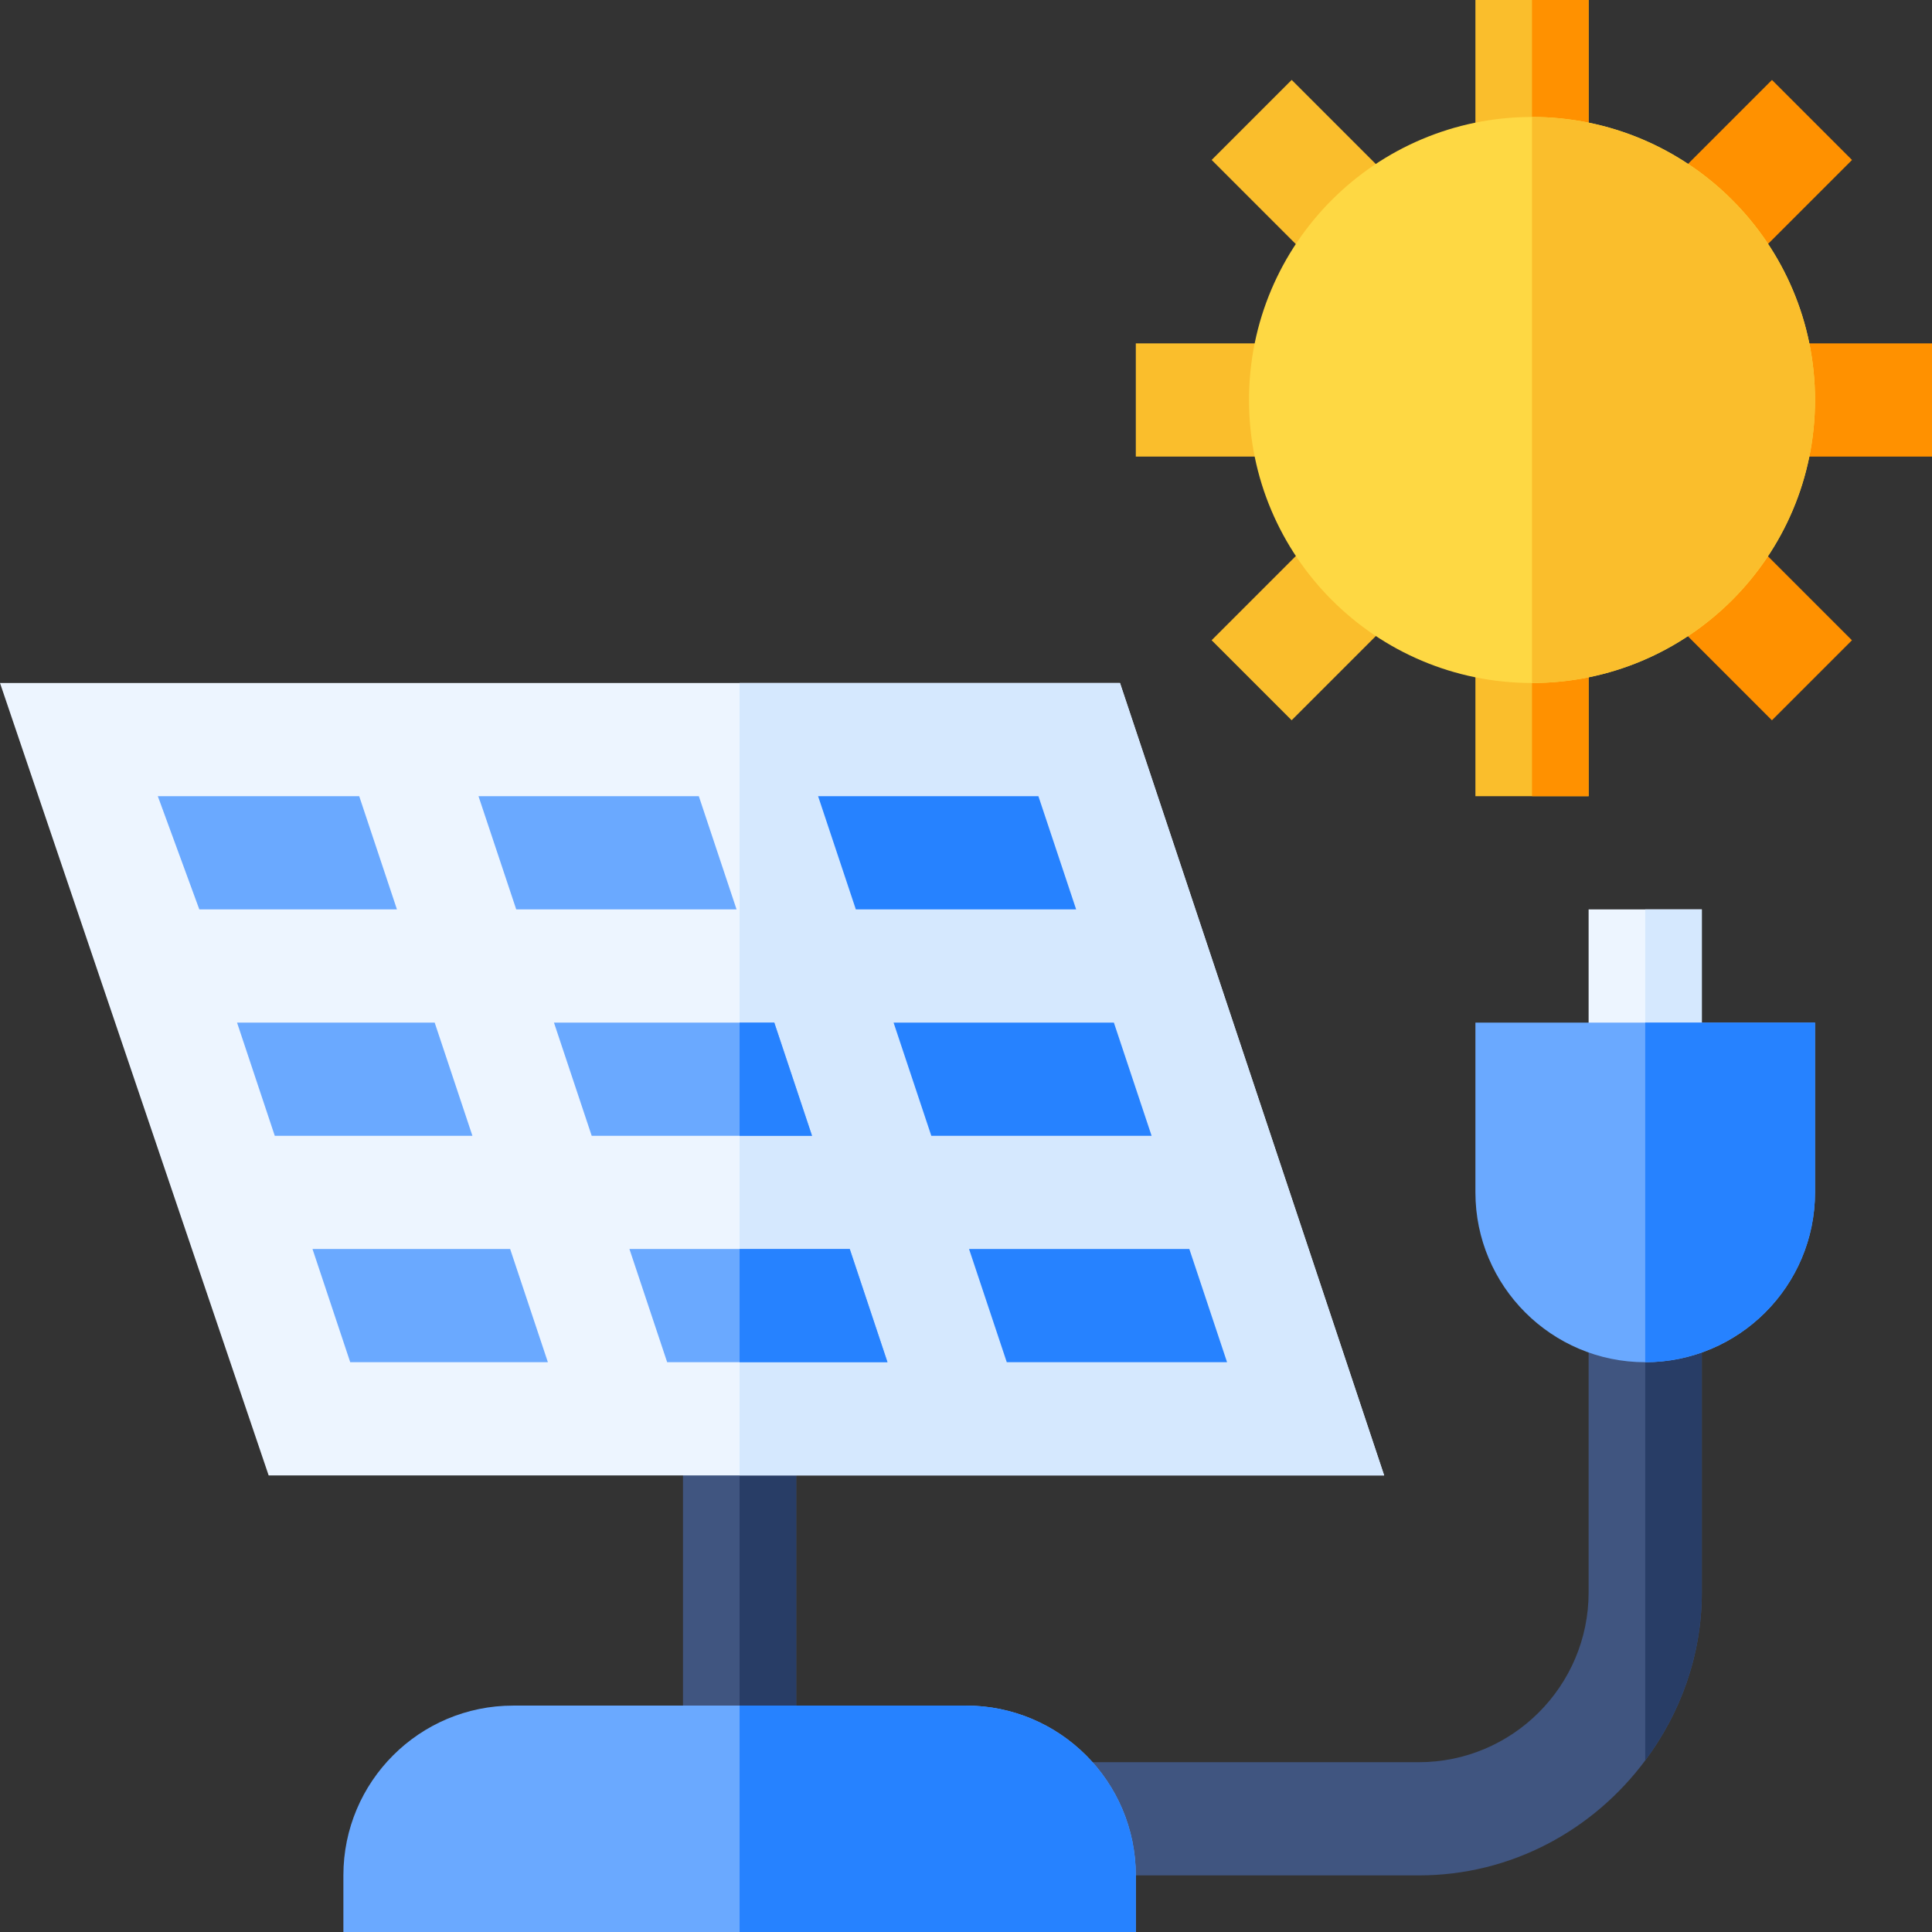 <svg id="Capa_1" enable-background="new 0 0 512 512" height="512" viewBox="0 0 512 512" width="512" xmlns="http://www.w3.org/2000/svg"><rect x="0" y="0" width="512" height="512" fill="#333333" stroke="none"/><g><path d="m436 241h-15v45h15 15v-45z" fill="#edf5ff"/><path d="m436 241h15v45h-15z" fill="#d5e8fe"/><path d="m436 346h-15v76c0 24.814-20.186 45-45 45h-120l30 30h90c24.62 0 46.318-12.085 60-30.463 9.3-12.491 15-27.805 15-44.537v-76z" fill="#405580"/><path d="m451 346h-15v120.537c9.3-12.491 15-27.805 15-44.537z" fill="#283d66"/><path d="m196 361h-15v121h15 15v-121z" fill="#405580"/><path d="m196 361h15v121h-15z" fill="#283d66"/><path d="m296.811 181h-100.811-196l71.195 210h124.805 170.815z" fill="#edf5ff"/><path d="m296.811 181h-100.811v210h170.815z" fill="#d5e8fe"/><g><path d="m332.664 25.155h29.997v45.016h-29.997z" fill="#fabe2c" transform="matrix(.707 -.707 .707 .707 68.126 259.795)"/></g><g><path d="m301 91h45v30h-45z" fill="#fabe2c"/></g><g><path d="m325.155 149.339h45.016v29.997h-45.016z" fill="#fabe2c" transform="matrix(.707 -.707 .707 .707 -14.376 293.968)"/></g><path d="m62.82 271h52.374l10.001 30h-52.377z" fill="#6aa9ff"/><path d="m136.806 241-10-30h58.389l9.999 30z" fill="#6aa9ff"/><path d="m236.805 271h58.383l9.998 30h-58.38z" fill="#2682ff"/><path d="m285.189 241h-58.383l-10-30h58.383z" fill="#2682ff"/><path d="m95.195 211 9.999 30h-52.373l-11-30z" fill="#6aa9ff"/><path d="m82.817 331h52.377l10 30h-52.378z" fill="#6aa9ff"/><path d="m266.805 361-9.999-30h58.379l10 30z" fill="#2682ff"/><g><path d="m449.339 141.829h29.997v45.016h-29.997z" fill="#ff9100" transform="matrix(.707 -.707 .707 .707 19.797 376.47)"/></g><g><path d="m466 91h46v30h-46z" fill="#ff9100"/></g><g><path d="m441.829 32.664h45.016v29.997h-45.016z" fill="#ff9100" transform="matrix(.707 -.707 .707 .707 102.299 342.296)"/></g><g fill="#fabe2c"><path d="m391 166v45h15 15v-45h-15z"/><path d="m406 0h-15v46h15 15v-46z"/></g><path d="m406 0h15v46h-15z" fill="#ff9100"/><path d="m406 166h15v45h-15z" fill="#ff9100"/><circle cx="406" cy="106" fill="#fed843" r="75"/><path d="m481 106c0-41.353-33.647-75-75-75v150c41.353 0 75-33.647 75-75z" fill="#fabe2c"/><path d="m256 452h-60-60c-24.853 0-45 20.147-45 45v15h105 105v-15c0-24.853-20.147-45-45-45z" fill="#6aa9ff"/><path d="m301 497c0-24.853-20.147-45-45-45h-60v60h105z" fill="#2682ff"/><g fill="#6aa9ff"><path d="m215.195 301-10.001-30h-9.194-49.195l10.001 30h39.194z"/><path d="m225.194 331h-29.194-29.194l9.999 30h19.195 39.194z"/></g><path d="m205.194 271h-9.194v30h19.195z" fill="#2682ff"/><path d="m225.194 331h-29.194v30h39.194z" fill="#2682ff"/><path d="m436 271h-45v45c0 24.814 20.186 45 45 45s45-20.186 45-45v-45z" fill="#6aa9ff"/><path d="m481 316v-45h-45v90c24.814 0 45-20.186 45-45z" fill="#2682ff"/></g></svg>